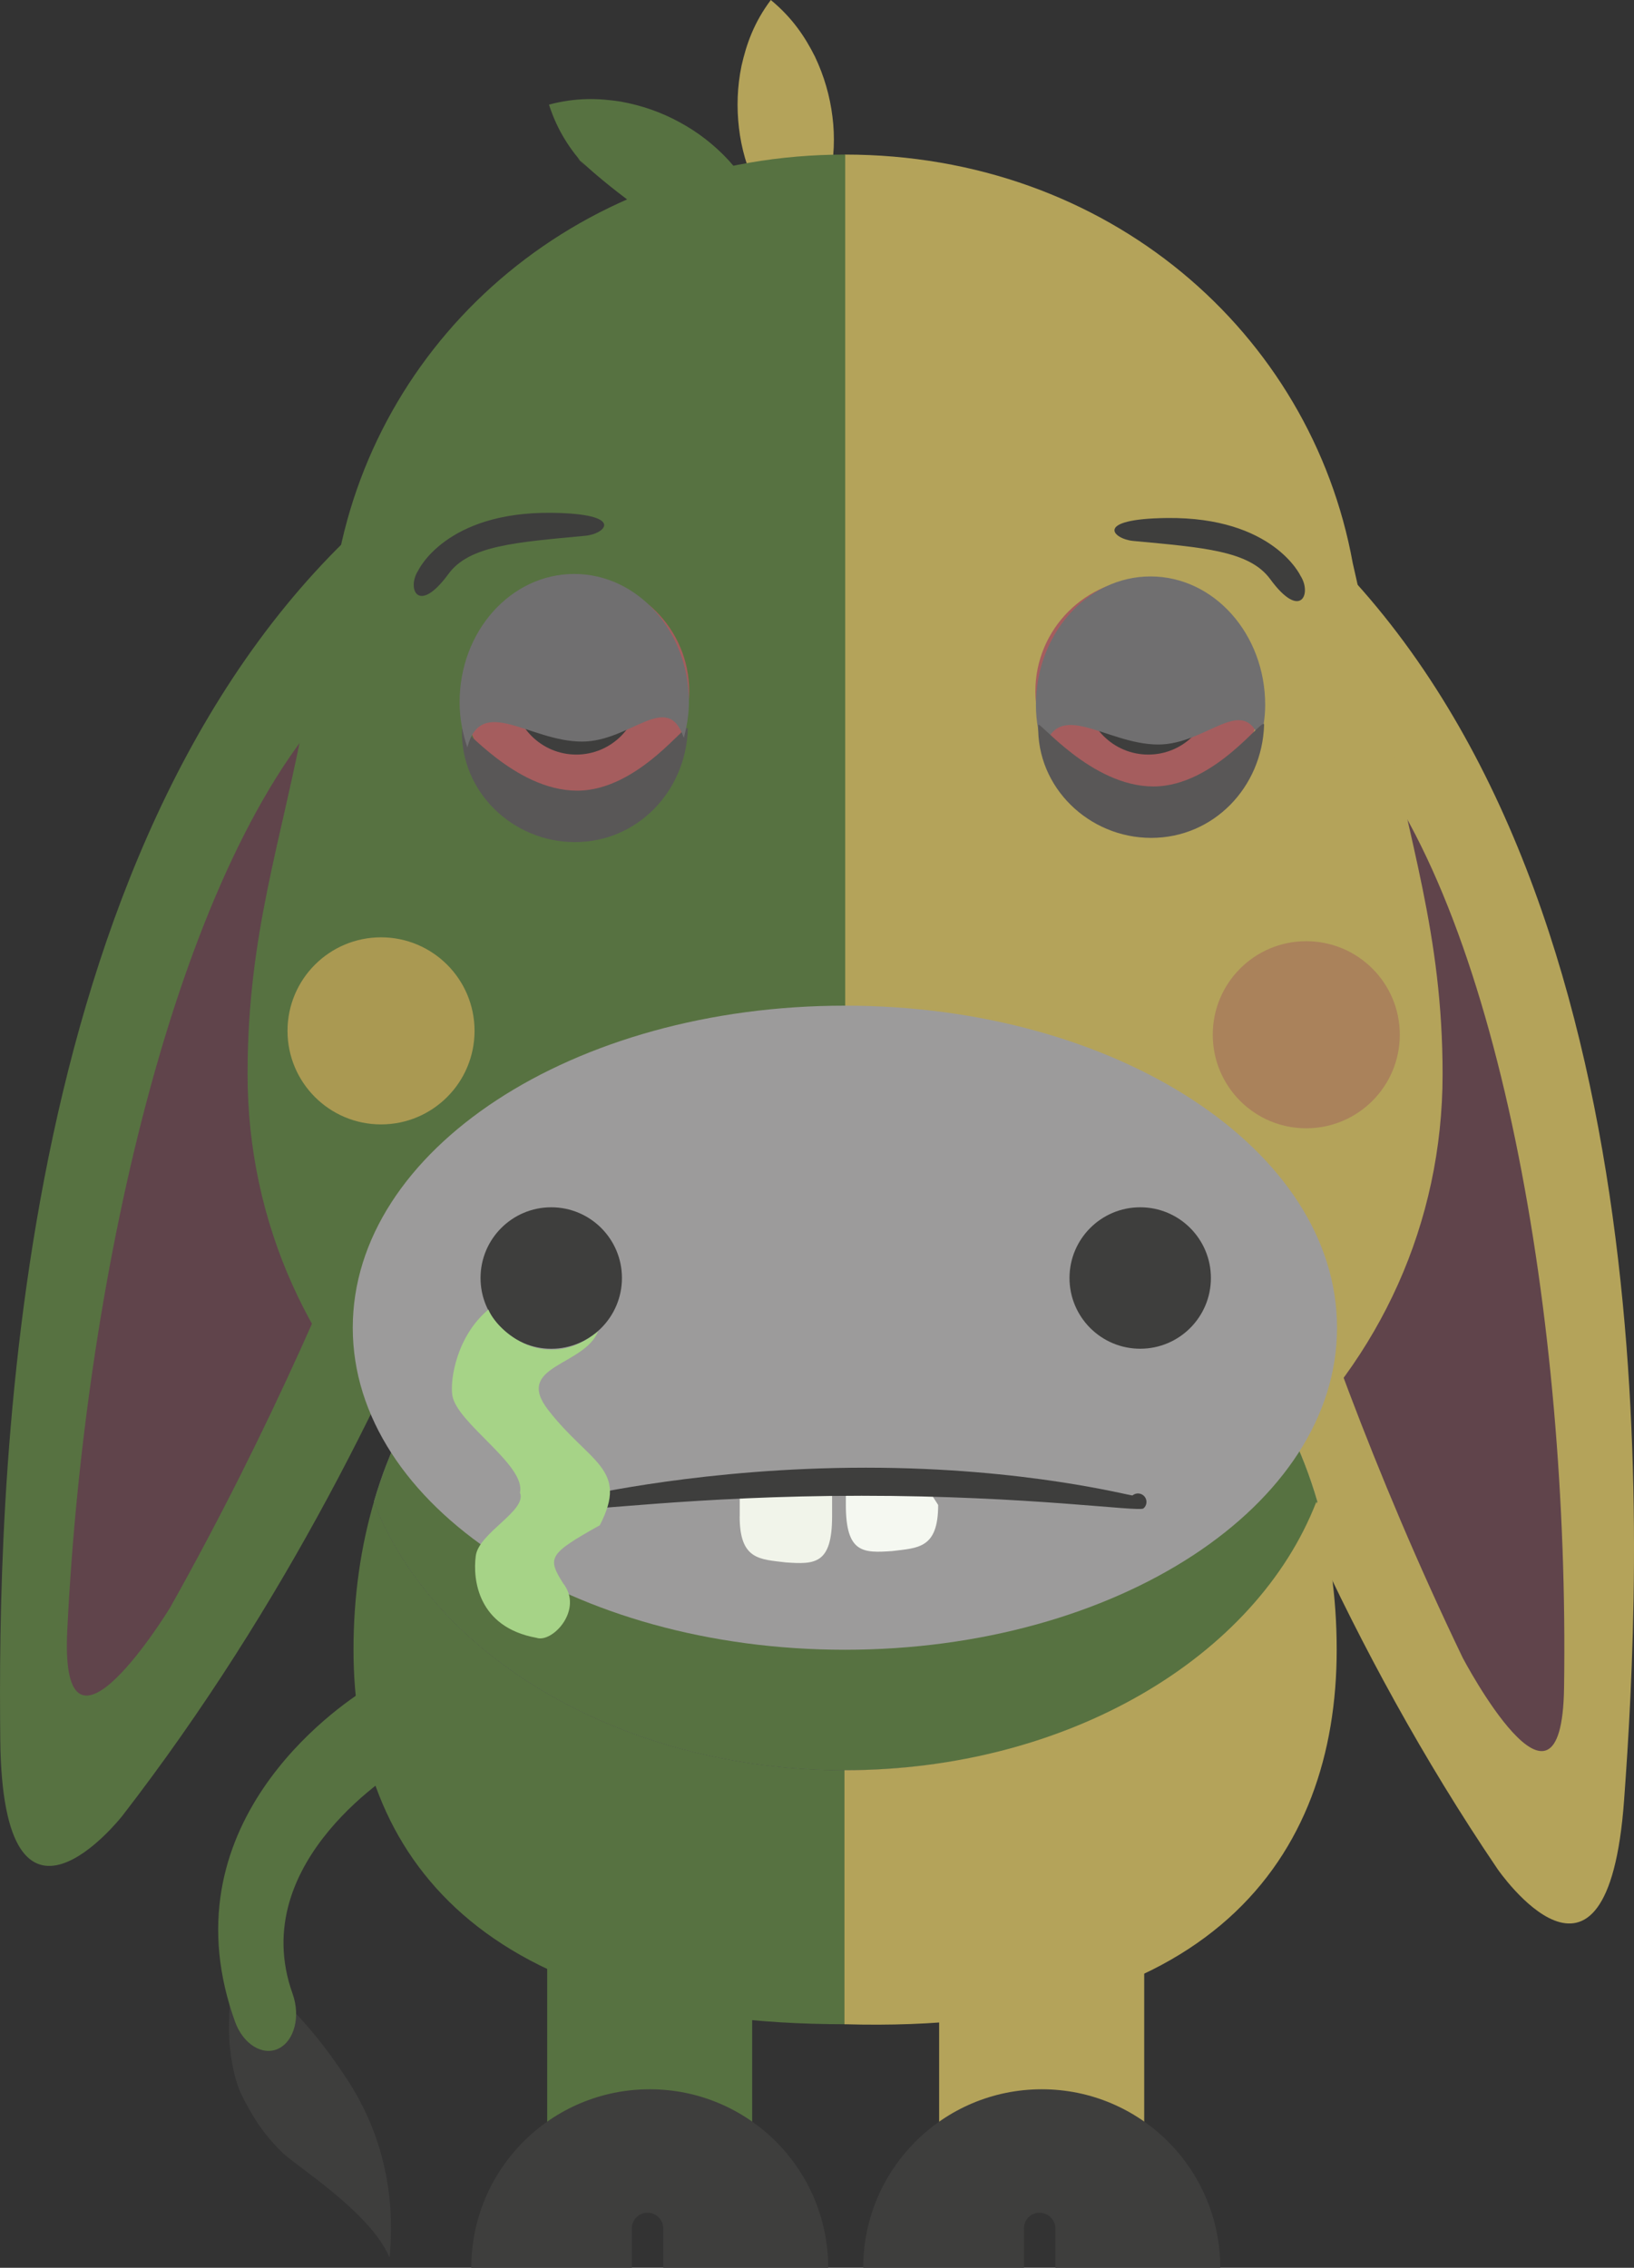 <?xml version="1.0" encoding="utf-8"?>
<!-- Generator: Adobe Illustrator 16.0.3, SVG Export Plug-In . SVG Version: 6.00 Build 0)  -->
<!DOCTYPE svg PUBLIC "-//W3C//DTD SVG 1.1//EN" "http://www.w3.org/Graphics/SVG/1.1/DTD/svg11.dtd">
<svg version="1.1" id="Layer_1" xmlns:x="http://ns.adobe.com/Extensibility/1.0/" xmlns:i="http://ns.adobe.com/AdobeIllustrator/10.0/" xmlns:graph="http://ns.adobe.com/Graphs/1.0/"
	 xmlns="http://www.w3.org/2000/svg" xmlns:xlink="http://www.w3.org/1999/xlink" xmlns:a="http://ns.adobe.com/AdobeSVGViewerExtensions/3.0/"
	 x="0px" y="0px" width="48.557px" height="67.371px" viewBox="0 0 48.557 67.371" enable-background="new 0 0 48.557 67.371"
	 xml:space="preserve">
<rect x="0" y="0" width="48.557" height="67.371" fill="#333333" stroke="none"/>
<g>
	<g>
		<g>
			<g>
				<path fill="#B4A35A" d="M33.262,27.962c0,0,2.34,14.425,11.236,27.558c0,0,3.266,4.765,3.764-2.033
					c0.498-6.801,1.486-25.706-7.997-36.202L33.262,27.962z"/>
			</g>
		</g>
		<g>
			<g>
				<path fill="#60444B" d="M36.167,28.486c0,0,1.982,9.717,7.302,20.768c0,0,2.945,5.597,3.01,0.873
					c0.159-10.851-1.929-23.155-6.304-28.199L36.167,28.486z"/>
			</g>
		</g>
	</g>
</g>
<g>
	<g>
		<g>
			<g>
				<path fill="#577241" d="M16.586,27.151c0,0-3.244,14.248-12.951,26.794c0,0-3.558,4.55-3.627-2.264
					c-0.069-6.82,0.137-25.75,10.262-35.628L16.586,27.151z"/>
			</g>
		</g>
		<g>
			<g>
				<path fill="#60444B" d="M13.654,27.491c0,0-2.592,9.572-8.597,20.264c0,0-3.292,5.403-3.058,0.684
					c0.527-10.838,3.385-22.987,8.066-27.746L13.654,27.491z"/>
			</g>
		</g>
	</g>
</g>
<g>
	<g>
		<g>
			<g opacity="0.39">
				<g>
					<path fill="#C6CCD6" d="M25.132,52.589c6.635,0,12.231-3.363,14.018-7.974c-1.787-6.161-7.383-9.528-14.018-9.528
						c-6.64,0-12.234,3.367-14.021,9.528C12.898,49.226,18.494,52.589,25.132,52.589z"/>
				</g>
			</g>
			<g>
				<g>
					<path fill="#577241" d="M25.132,52.589c6.635,0,12.231-3.363,14.018-7.974c-1.787-6.161-7.383-9.528-14.018-9.528
						c-6.64,0-12.234,3.367-14.021,9.528C12.898,49.226,18.494,52.589,25.132,52.589z"/>
				</g>
			</g>
			<g>
				<g>
					<path fill="#577241" d="M11.112,44.616c-0.391,1.337-0.607,2.803-0.607,4.396c0,6.142,3.799,11.124,14.628,11.124v-7.546
						C18.494,52.589,12.898,49.226,11.112,44.616z"/>
				</g>
			</g>
			<g>
				<g>
					<path fill="#B4A35A" d="M39.117,44.616c0.389,1.337,0.605,2.803,0.605,4.396c0,6.142-3.715,11.437-14.627,11.124v-7.546
						C31.734,52.589,37.33,49.226,39.117,44.616z"/>
				</g>
			</g>
		</g>
	</g>
	<g>
		<g>
			<g>
				<rect x="16.261" y="56.247" fill="#577241" width="6.091" height="8.398"/>
			</g>
		</g>
		<g>
			<g>
				<rect x="27.908" y="56.247" fill="#B4A35A" width="6.094" height="8.398"/>
			</g>
		</g>
		<g>
			<g>
				<g>
					<path fill="#3E3E3D" d="M19.244,65.735c0.256,0,0.466,0.212,0.466,0.469v1.167h4.901c0-2.929-2.375-5.303-5.304-5.303
						c-2.928,0-5.302,2.374-5.302,5.303h4.772v-1.167C18.776,65.943,18.983,65.735,19.244,65.735z"/>
				</g>
			</g>
		</g>
		<g>
			<g>
				<g>
					<path fill="#3E3E3D" d="M30.889,65.735c0.26,0,0.473,0.212,0.473,0.469v1.167h4.9c0-2.929-2.375-5.303-5.303-5.303
						c-2.932,0-5.307,2.374-5.307,5.303h4.775v-1.167C30.428,65.943,30.635,65.735,30.889,65.735z"/>
				</g>
			</g>
		</g>
	</g>
</g>
<g>
	<g>
		<g>
			<g>
				<path fill="#577241" d="M16.314,3.108c0.812-0.217,1.49-0.189,2.13-0.09c0.632,0.114,1.216,0.32,1.751,0.613
					c0.534,0.288,1.024,0.663,1.461,1.135c0.432,0.481,0.823,1.037,1.08,1.842c-0.814,0.221-1.495,0.193-2.133,0.094
					c-0.632-0.112-1.212-0.321-1.747-0.615c-1.422-1.035-2.061-1.791-1.462-1.14C16.964,4.465,16.571,3.909,16.314,3.108z"/>
			</g>
		</g>
		<g>
			<g>
				<path fill="#B4A35A" d="M22.906,0c0.648,0.535,1.021,1.104,1.311,1.681c0.277,0.583,0.445,1.176,0.52,1.78
					c0.078,0.603,0.051,1.223-0.078,1.853c-0.141,0.63-0.365,1.272-0.871,1.947c-0.652-0.536-1.027-1.102-1.313-1.683
					c-0.276-0.581-0.446-1.175-0.516-1.779c-0.071-0.605-0.053-1.221,0.078-1.851C22.181,1.316,22.401,0.674,22.906,0z"/>
			</g>
		</g>
	</g>
	<g>
		<g>
			<g>
				<path fill="#B4A35A" d="M41.127,21.053c-0.27-1.448-0.928-4.324-0.928-4.324C38.957,9.882,32.928,4.592,25.108,4.592v43.346
					c10.326,0,17.761-7.175,17.761-16.026C42.869,27.717,41.861,25.025,41.127,21.053z"/>
			</g>
		</g>
		<g>
			<g>
				<g>
					<path fill="#577241" d="M9.102,21.053c0.268-1.448,0.925-4.324,0.925-4.324c1.244-6.847,7.272-12.137,15.09-12.137v43.346
						c-10.322,0-17.76-7.175-17.76-16.026C7.356,27.717,8.365,25.025,9.102,21.053z"/>
				</g>
			</g>
		</g>
	</g>
	<g>
		<g>
			<path fill="#9C9B9B" d="M39.732,39.445c0,5.284-6.549,9.566-14.625,9.566c-8.077,0-14.624-4.282-14.624-9.566
				c0-5.287,6.548-9.569,14.624-9.569S39.732,34.158,39.732,39.445z"/>
		</g>
	</g>
	<g>
		<g>
			<g>
				<circle fill="#3E3E3D" cx="16.381" cy="37.967" r="2.101"/>
			</g>
		</g>
		<g>
			<g>
				<circle fill="#3E3E3D" cx="33.883" cy="37.967" r="2.101"/>
			</g>
		</g>
	</g>
	<g>
		<g>
			<g>
				<circle fill="#A55D5E" cx="17.126" cy="20.538" r="3.355"/>
			</g>
		</g>
	</g>
	<g>
		<g>
			<g>
				<circle fill="#A55D5E" cx="34.123" cy="20.538" r="3.355"/>
			</g>
		</g>
	</g>
	<g>
		<g>
			<g>
				<circle fill="#3E3E3D" cx="34.123" cy="20.538" r="1.879"/>
			</g>
		</g>
	</g>
	<g>
		<g>
			<circle fill="#FFFFFF" cx="17.872" cy="20.096" r="0.664"/>
		</g>
	</g>
	<g>
		<g>
			<circle fill="#FFFFFF" cx="35.096" cy="20.147" r="0.664"/>
		</g>
	</g>
	<g>
		<g>
			<g>
				<path fill="#F1F4EA" d="M21.98,45.046c0,1.298,0.595,1.275,1.372,1.37l0,0c0.858,0.06,1.375,0.062,1.375-1.37v-0.874
					c0,0.147-2.745-0.204-2.745-0.204v1.078H21.98z"/>
			</g>
		</g>
		<g>
			<g>
				<path fill="#F5F8F1" d="M27.879,44.709c0,1.299-0.596,1.275-1.373,1.371l0,0c-0.859,0.059-1.37,0.062-1.37-1.371v-0.873
					c0,0.146,2.485,0.471,2.485,0.471L27.879,44.709L27.879,44.709z"/>
			</g>
		</g>
	</g>
	<g>
		<g>
			<g>
				<circle fill="#3E3E3D" cx="17.126" cy="20.538" r="1.879"/>
			</g>
		</g>
	</g>
</g>
<g>
	<g>
		<g>
			<path fill="#3E3E3D" d="M11.578,67.07c0.062-0.768,0.245-2.999-1.266-5.301c-0.664-1.014-1.157-1.56-1.532-1.967
				c-0.383-0.402-1.251-1.107-1.839-1.344c-0.066,0.769-0.137,0.909-0.135,1.871c0,0.6,0.138,1.453,0.397,1.955
				c0.261,0.502,0.551,1.035,1.15,1.628C8.736,64.316,10.997,65.696,11.578,67.07z"/>
		</g>
	</g>
	<g>
		<g>
			<g>
				<path fill="#577241" d="M6.688,59.062c0.076,0.324,0.173,0.655,0.295,0.995c0.241,0.671,0.82,1.03,1.292,0.803
					c0.473-0.228,0.66-0.955,0.421-1.626c-1.425-3.972,3.224-6.725,3.27-6.752c0.457-0.266,0.614-1.013,0.343-1.669
					c-0.268-0.657-0.857-0.972-1.315-0.706C10.752,50.248,5.382,53.449,6.688,59.062z"/>
			</g>
		</g>
	</g>
</g>
<circle fill="#AA9952" cx="11.323" cy="30.625" r="2.779"/>
<path fill="#AA825B" d="M41.597,30.739c0,1.535-1.242,2.78-2.783,2.78c-1.533,0-2.775-1.245-2.775-2.78
	c0-1.534,1.242-2.778,2.775-2.778C40.354,27.961,41.597,29.205,41.597,30.739z"/>
<path fill="#3E3E3D" d="M12.427,16.951c0,0,0.809-1.751,3.965-1.716c2.216,0.025,1.6,0.626,1.008,0.681
	c-2.091,0.197-3.454,0.291-4.072,1.133C12.418,18.292,12.083,17.479,12.427,16.951z"/>
<path fill="#3E3E3D" d="M38.646,17.105c0,0-0.809-1.751-3.965-1.716c-2.217,0.025-1.6,0.626-1.008,0.681
	c2.09,0.196,3.455,0.291,4.072,1.133C38.654,18.446,38.99,17.634,38.646,17.105z"/>
<g>
	<g>
		<g>
			<path fill="#595757" d="M17.15,23.489c1.854,0,3.301-2.146,3.29-1.827c-0.062,1.853-1.502,3.355-3.355,3.355
				s-3.413-1.503-3.357-3.355C13.732,21.5,15.297,23.489,17.15,23.489z"/>
		</g>
	</g>
</g>
<g>
	<g>
		<g>
			<path fill="#3E3E3D" d="M25.604,44.436c-4.983,0-8.388,0.496-8.533,0.386c-0.112-0.084-0.133-0.241-0.049-0.352
				c0.084-0.113,0.241-0.135,0.354-0.052c0.033,0.026,3.545-0.816,8.354-0.816c4.799,0,7.893,0.851,7.925,0.823
				c0.106-0.088,0.267-0.074,0.356,0.033s0.075,0.266-0.031,0.354C33.843,44.924,30.595,44.436,25.604,44.436z"/>
		</g>
	</g>
</g>
<path fill="#706F70" d="M34.42,22.118c1.457,0,2.539-1.55,3.026-0.11c0.09-0.341,0.151-0.694,0.151-1.064
	c0-2.11-1.525-3.819-3.408-3.819c-1.881,0-3.405,1.709-3.405,3.819c0,0.475,0.087,0.927,0.229,1.347
	C31.426,20.705,32.871,22.118,34.42,22.118z"/>
<path fill="#706F70" d="M17.295,22.031c1.457,0,2.539-1.545,3.026-0.11c0.09-0.34,0.151-0.692,0.151-1.062
	c0-2.104-1.525-3.808-3.408-3.808c-1.882,0-3.406,1.704-3.406,3.808c0,0.474,0.086,0.925,0.23,1.344
	C14.301,20.622,15.746,22.031,17.295,22.031z"/>
<g>
	<g>
		<g>
			<path fill="#595757" d="M34.275,23.364c1.854,0,3.301-2.146,3.29-1.827c-0.062,1.853-1.502,3.355-3.355,3.355
				s-3.413-1.503-3.357-3.355C30.857,21.375,32.422,23.364,34.275,23.364z"/>
		</g>
	</g>
</g>
<path fill="#A6D387" d="M17.774,39.552c-0.417,1.036-2.511,1.01-1.484,2.335c1.225,1.581,2.411,1.737,1.533,3.426
	c-1.533,0.856-1.559,0.968-1.095,1.715c0.629,0.784-0.313,1.793-0.787,1.628c-1.752-0.319-1.896-1.75-1.802-2.438
	s1.532-1.34,1.312-1.875c0.188-0.812-1.875-2.062-2.008-2.884c-0.077-0.476,0.133-1.772,1.07-2.554
	C14.764,39.531,16.208,40.836,17.774,39.552z"/>
</svg>
